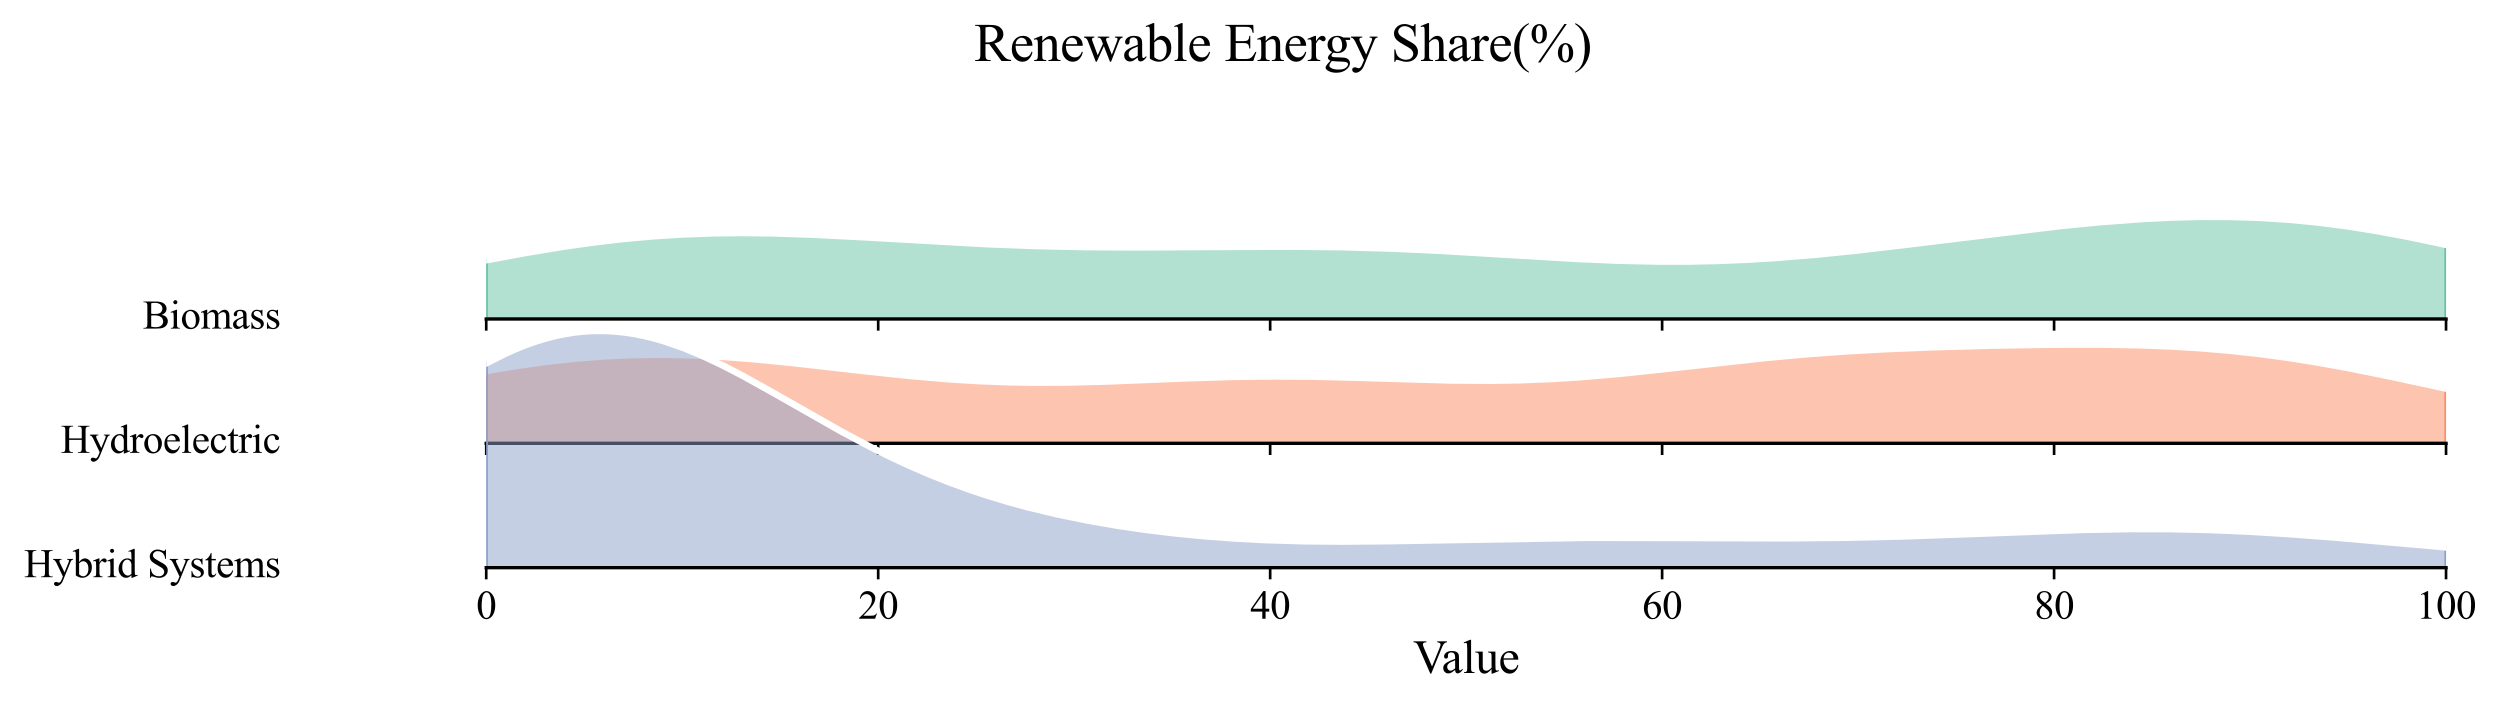 <?xml version="1.0" encoding="utf-8" standalone="no"?>
<!DOCTYPE svg PUBLIC "-//W3C//DTD SVG 1.1//EN"
  "http://www.w3.org/Graphics/SVG/1.1/DTD/svg11.dtd">
<svg xmlns:xlink="http://www.w3.org/1999/xlink" width="750.624pt" height="212.255pt" viewBox="0 0 750.624 212.255" xmlns="http://www.w3.org/2000/svg" version="1.1">
 <defs>
  <style type="text/css">*{stroke-linejoin: round; stroke-linecap: butt}</style>
 </defs>
 <g id="figure_1">
  <g id="patch_1">
   <path d="M 0 212.255 
L 750.624 212.255 
L 750.624 0 
L 0 0 
z
" style="fill: #ffffff"/>
  </g>
  <g id="axes_1">
   <g id="patch_2">
    <path d="M 145.99 95.78 
L 734.424 95.78 
L 734.424 21.12 
L 145.99 21.12 
L 145.99 95.78 
z
" style="fill: none; opacity: 0"/>
   </g>
   <g id="FillBetweenPolyCollection_1">
    <defs>
     <path id="m4447d633af" d="M 145.99 -134.135 
L 145.99 -116.475 
L 148.947 -116.475 
L 151.904 -116.475 
L 154.861 -116.475 
L 157.818 -116.475 
L 160.775 -116.475 
L 163.732 -116.475 
L 166.689 -116.475 
L 169.646 -116.475 
L 172.603 -116.475 
L 175.56 -116.475 
L 178.517 -116.475 
L 181.473 -116.475 
L 184.43 -116.475 
L 187.387 -116.475 
L 190.344 -116.475 
L 193.301 -116.475 
L 196.258 -116.475 
L 199.215 -116.475 
L 202.172 -116.475 
L 205.129 -116.475 
L 208.086 -116.475 
L 211.043 -116.475 
L 214 -116.475 
L 216.957 -116.475 
L 219.914 -116.475 
L 222.871 -116.475 
L 225.828 -116.475 
L 228.785 -116.475 
L 231.742 -116.475 
L 234.699 -116.475 
L 237.656 -116.475 
L 240.613 -116.475 
L 243.57 -116.475 
L 246.527 -116.475 
L 249.484 -116.475 
L 252.44 -116.475 
L 255.397 -116.475 
L 258.354 -116.475 
L 261.311 -116.475 
L 264.268 -116.475 
L 267.225 -116.475 
L 270.182 -116.475 
L 273.139 -116.475 
L 276.096 -116.475 
L 279.053 -116.475 
L 282.01 -116.475 
L 284.967 -116.475 
L 287.924 -116.475 
L 290.881 -116.475 
L 293.838 -116.475 
L 296.795 -116.475 
L 299.752 -116.475 
L 302.709 -116.475 
L 305.666 -116.475 
L 308.623 -116.475 
L 311.58 -116.475 
L 314.537 -116.475 
L 317.494 -116.475 
L 320.45 -116.475 
L 323.407 -116.475 
L 326.364 -116.475 
L 329.321 -116.475 
L 332.278 -116.475 
L 335.235 -116.475 
L 338.192 -116.475 
L 341.149 -116.475 
L 344.106 -116.475 
L 347.063 -116.475 
L 350.02 -116.475 
L 352.977 -116.475 
L 355.934 -116.475 
L 358.891 -116.475 
L 361.848 -116.475 
L 364.805 -116.475 
L 367.762 -116.475 
L 370.719 -116.475 
L 373.676 -116.475 
L 376.633 -116.475 
L 379.59 -116.475 
L 382.547 -116.475 
L 385.504 -116.475 
L 388.46 -116.475 
L 391.417 -116.475 
L 394.374 -116.475 
L 397.331 -116.475 
L 400.288 -116.475 
L 403.245 -116.475 
L 406.202 -116.475 
L 409.159 -116.475 
L 412.116 -116.475 
L 415.073 -116.475 
L 418.03 -116.475 
L 420.987 -116.475 
L 423.944 -116.475 
L 426.901 -116.475 
L 429.858 -116.475 
L 432.815 -116.475 
L 435.772 -116.475 
L 438.729 -116.475 
L 441.686 -116.475 
L 444.643 -116.475 
L 447.6 -116.475 
L 450.557 -116.475 
L 453.514 -116.475 
L 456.471 -116.475 
L 459.427 -116.475 
L 462.384 -116.475 
L 465.341 -116.475 
L 468.298 -116.475 
L 471.255 -116.475 
L 474.212 -116.475 
L 477.169 -116.475 
L 480.126 -116.475 
L 483.083 -116.475 
L 486.04 -116.475 
L 488.997 -116.475 
L 491.954 -116.475 
L 494.911 -116.475 
L 497.868 -116.475 
L 500.825 -116.475 
L 503.782 -116.475 
L 506.739 -116.475 
L 509.696 -116.475 
L 512.653 -116.475 
L 515.61 -116.475 
L 518.567 -116.475 
L 521.524 -116.475 
L 524.481 -116.475 
L 527.437 -116.475 
L 530.394 -116.475 
L 533.351 -116.475 
L 536.308 -116.475 
L 539.265 -116.475 
L 542.222 -116.475 
L 545.179 -116.475 
L 548.136 -116.475 
L 551.093 -116.475 
L 554.05 -116.475 
L 557.007 -116.475 
L 559.964 -116.475 
L 562.921 -116.475 
L 565.878 -116.475 
L 568.835 -116.475 
L 571.792 -116.475 
L 574.749 -116.475 
L 577.706 -116.475 
L 580.663 -116.475 
L 583.62 -116.475 
L 586.577 -116.475 
L 589.534 -116.475 
L 592.491 -116.475 
L 595.448 -116.475 
L 598.404 -116.475 
L 601.361 -116.475 
L 604.318 -116.475 
L 607.275 -116.475 
L 610.232 -116.475 
L 613.189 -116.475 
L 616.146 -116.475 
L 619.103 -116.475 
L 622.06 -116.475 
L 625.017 -116.475 
L 627.974 -116.475 
L 630.931 -116.475 
L 633.888 -116.475 
L 636.845 -116.475 
L 639.802 -116.475 
L 642.759 -116.475 
L 645.716 -116.475 
L 648.673 -116.475 
L 651.63 -116.475 
L 654.587 -116.475 
L 657.544 -116.475 
L 660.501 -116.475 
L 663.458 -116.475 
L 666.414 -116.475 
L 669.371 -116.475 
L 672.328 -116.475 
L 675.285 -116.475 
L 678.242 -116.475 
L 681.199 -116.475 
L 684.156 -116.475 
L 687.113 -116.475 
L 690.07 -116.475 
L 693.027 -116.475 
L 695.984 -116.475 
L 698.941 -116.475 
L 701.898 -116.475 
L 704.855 -116.475 
L 707.812 -116.475 
L 710.769 -116.475 
L 713.726 -116.475 
L 716.683 -116.475 
L 719.64 -116.475 
L 722.597 -116.475 
L 725.554 -116.475 
L 728.511 -116.475 
L 731.468 -116.475 
L 734.424 -116.475 
L 734.424 -138.742 
L 734.424 -138.742 
L 731.468 -139.395 
L 728.511 -140.032 
L 725.554 -140.65 
L 722.597 -141.247 
L 719.64 -141.822 
L 716.683 -142.374 
L 713.726 -142.9 
L 710.769 -143.399 
L 707.812 -143.871 
L 704.855 -144.313 
L 701.898 -144.725 
L 698.941 -145.107 
L 695.984 -145.457 
L 693.027 -145.775 
L 690.07 -146.061 
L 687.113 -146.314 
L 684.156 -146.535 
L 681.199 -146.724 
L 678.242 -146.88 
L 675.285 -147.005 
L 672.328 -147.098 
L 669.371 -147.161 
L 666.414 -147.193 
L 663.458 -147.197 
L 660.501 -147.172 
L 657.544 -147.12 
L 654.587 -147.041 
L 651.63 -146.938 
L 648.673 -146.81 
L 645.716 -146.659 
L 642.759 -146.486 
L 639.802 -146.292 
L 636.845 -146.079 
L 633.888 -145.848 
L 630.931 -145.599 
L 627.974 -145.335 
L 625.017 -145.055 
L 622.06 -144.762 
L 619.103 -144.456 
L 616.146 -144.139 
L 613.189 -143.812 
L 610.232 -143.475 
L 607.275 -143.129 
L 604.318 -142.777 
L 601.361 -142.418 
L 598.404 -142.054 
L 595.448 -141.687 
L 592.491 -141.315 
L 589.534 -140.942 
L 586.577 -140.568 
L 583.62 -140.193 
L 580.663 -139.82 
L 577.706 -139.448 
L 574.749 -139.079 
L 571.792 -138.715 
L 568.835 -138.356 
L 565.878 -138.002 
L 562.921 -137.656 
L 559.964 -137.319 
L 557.007 -136.991 
L 554.05 -136.673 
L 551.093 -136.367 
L 548.136 -136.074 
L 545.179 -135.794 
L 542.222 -135.528 
L 539.265 -135.278 
L 536.308 -135.045 
L 533.351 -134.828 
L 530.394 -134.63 
L 527.437 -134.45 
L 524.481 -134.289 
L 521.524 -134.148 
L 518.567 -134.026 
L 515.61 -133.925 
L 512.653 -133.844 
L 509.696 -133.784 
L 506.739 -133.744 
L 503.782 -133.724 
L 500.825 -133.724 
L 497.868 -133.743 
L 494.911 -133.78 
L 491.954 -133.836 
L 488.997 -133.909 
L 486.04 -133.999 
L 483.083 -134.103 
L 480.126 -134.222 
L 477.169 -134.354 
L 474.212 -134.497 
L 471.255 -134.651 
L 468.298 -134.813 
L 465.341 -134.983 
L 462.384 -135.159 
L 459.427 -135.34 
L 456.471 -135.524 
L 453.514 -135.71 
L 450.557 -135.896 
L 447.6 -136.081 
L 444.643 -136.264 
L 441.686 -136.443 
L 438.729 -136.618 
L 435.772 -136.786 
L 432.815 -136.948 
L 429.858 -137.102 
L 426.901 -137.248 
L 423.944 -137.384 
L 420.987 -137.511 
L 418.03 -137.627 
L 415.073 -137.733 
L 412.116 -137.828 
L 409.159 -137.913 
L 406.202 -137.987 
L 403.245 -138.05 
L 400.288 -138.103 
L 397.331 -138.145 
L 394.374 -138.179 
L 391.417 -138.203 
L 388.46 -138.218 
L 385.504 -138.226 
L 382.547 -138.227 
L 379.59 -138.221 
L 376.633 -138.211 
L 373.676 -138.195 
L 370.719 -138.176 
L 367.762 -138.155 
L 364.805 -138.131 
L 361.848 -138.107 
L 358.891 -138.083 
L 355.934 -138.06 
L 352.977 -138.04 
L 350.02 -138.022 
L 347.063 -138.008 
L 344.106 -137.999 
L 341.149 -137.995 
L 338.192 -137.997 
L 335.235 -138.006 
L 332.278 -138.023 
L 329.321 -138.048 
L 326.364 -138.081 
L 323.407 -138.123 
L 320.45 -138.175 
L 317.494 -138.236 
L 314.537 -138.306 
L 311.58 -138.387 
L 308.623 -138.478 
L 305.666 -138.578 
L 302.709 -138.688 
L 299.752 -138.807 
L 296.795 -138.935 
L 293.838 -139.072 
L 290.881 -139.217 
L 287.924 -139.369 
L 284.967 -139.528 
L 282.01 -139.692 
L 279.053 -139.862 
L 276.096 -140.035 
L 273.139 -140.211 
L 270.182 -140.388 
L 267.225 -140.566 
L 264.268 -140.743 
L 261.311 -140.918 
L 258.354 -141.089 
L 255.397 -141.255 
L 252.44 -141.415 
L 249.484 -141.566 
L 246.527 -141.708 
L 243.57 -141.838 
L 240.613 -141.956 
L 237.656 -142.06 
L 234.699 -142.149 
L 231.742 -142.22 
L 228.785 -142.273 
L 225.828 -142.307 
L 222.871 -142.319 
L 219.914 -142.31 
L 216.957 -142.277 
L 214 -142.221 
L 211.043 -142.14 
L 208.086 -142.034 
L 205.129 -141.901 
L 202.172 -141.742 
L 199.215 -141.557 
L 196.258 -141.344 
L 193.301 -141.105 
L 190.344 -140.839 
L 187.387 -140.546 
L 184.43 -140.227 
L 181.473 -139.883 
L 178.517 -139.514 
L 175.56 -139.121 
L 172.603 -138.705 
L 169.646 -138.267 
L 166.689 -137.808 
L 163.732 -137.33 
L 160.775 -136.834 
L 157.818 -136.321 
L 154.861 -135.793 
L 151.904 -135.251 
L 148.947 -134.698 
L 145.99 -134.135 
z
" style="stroke: #66c2a5"/>
    </defs>
    <g clip-path="url(#pec13c6b2f1)">
     <use xlink:href="#m4447d633af" x="0" y="212.255" style="fill: #66c2a5; fill-opacity: 0.5; stroke: #66c2a5"/>
    </g>
   </g>
   <g id="matplotlib.axis_1">
    <g id="xtick_1">
     <g id="line2d_1">
      <defs>
       <path id="m0ec909f402" d="M 0 0 
L 0 3.5 
" style="stroke: #000000; stroke-width: 0.8"/>
      </defs>
      <g>
       <use xlink:href="#m0ec909f402" x="145.99" y="95.78" style="stroke: #000000; stroke-width: 0.8"/>
      </g>
     </g>
    </g>
    <g id="xtick_2">
     <g id="line2d_2">
      <g>
       <use xlink:href="#m0ec909f402" x="263.677" y="95.78" style="stroke: #000000; stroke-width: 0.8"/>
      </g>
     </g>
    </g>
    <g id="xtick_3">
     <g id="line2d_3">
      <g>
       <use xlink:href="#m0ec909f402" x="381.364" y="95.78" style="stroke: #000000; stroke-width: 0.8"/>
      </g>
     </g>
    </g>
    <g id="xtick_4">
     <g id="line2d_4">
      <g>
       <use xlink:href="#m0ec909f402" x="499.051" y="95.78" style="stroke: #000000; stroke-width: 0.8"/>
      </g>
     </g>
    </g>
    <g id="xtick_5">
     <g id="line2d_5">
      <g>
       <use xlink:href="#m0ec909f402" x="616.738" y="95.78" style="stroke: #000000; stroke-width: 0.8"/>
      </g>
     </g>
    </g>
    <g id="xtick_6">
     <g id="line2d_6">
      <g>
       <use xlink:href="#m0ec909f402" x="734.424" y="95.78" style="stroke: #000000; stroke-width: 0.8"/>
      </g>
     </g>
    </g>
   </g>
   <g id="matplotlib.axis_2"/>
   <g id="line2d_7">
    <path d="M 145.99 78.12 
L 157.818 75.935 
L 169.646 73.989 
L 178.517 72.742 
L 187.387 71.709 
L 196.258 70.911 
L 205.129 70.354 
L 214 70.034 
L 222.871 69.936 
L 231.742 70.035 
L 243.57 70.417 
L 258.354 71.166 
L 296.795 73.32 
L 311.58 73.868 
L 326.364 74.174 
L 341.149 74.261 
L 364.805 74.124 
L 388.46 74.037 
L 403.245 74.205 
L 418.03 74.628 
L 432.815 75.307 
L 453.514 76.545 
L 474.212 77.758 
L 486.04 78.257 
L 497.868 78.513 
L 506.739 78.512 
L 515.61 78.33 
L 524.481 77.966 
L 533.351 77.427 
L 545.179 76.462 
L 557.007 75.265 
L 571.792 73.54 
L 619.103 67.799 
L 630.931 66.656 
L 642.759 65.769 
L 651.63 65.318 
L 660.501 65.083 
L 669.371 65.095 
L 678.242 65.375 
L 687.113 65.941 
L 695.984 66.798 
L 704.855 67.942 
L 713.726 69.356 
L 722.597 71.008 
L 731.468 72.86 
L 734.424 73.513 
L 734.424 73.513 
" clip-path="url(#pec13c6b2f1)" style="fill: none; stroke: #ffffff; stroke-width: 2; stroke-linecap: square"/>
   </g>
   <g id="line2d_8">
    <path d="M 145.99 95.78 
L 734.424 95.78 
" style="fill: none; stroke: #000000; stroke-linecap: square"/>
   </g>
   <g id="text_1">
    <g id="patch_3">
     <path d="M 38.904 105.19 
L 88.164 105.19 
L 88.164 86.37 
L 38.904 86.37 
z
" style="fill: #ffffff; opacity: 0.5"/>
    </g>
    <!-- Biomass -->
    <g transform="translate(42.864 98.663) scale(0.12 -0.12)">
     <defs>
      <path id="TimesNewRomanPSMT-42" d="M 2956 2163 
Q 3397 2069 3616 1863 
Q 3919 1575 3919 1159 
Q 3919 844 3719 555 
Q 3519 266 3170 133 
Q 2822 0 2106 0 
L 106 0 
L 106 116 
L 266 116 
Q 531 116 647 284 
Q 719 394 719 750 
L 719 3488 
Q 719 3881 628 3984 
Q 506 4122 266 4122 
L 106 4122 
L 106 4238 
L 1938 4238 
Q 2450 4238 2759 4163 
Q 3228 4050 3475 3764 
Q 3722 3478 3722 3106 
Q 3722 2788 3528 2536 
Q 3334 2284 2956 2163 
z
M 1319 2331 
Q 1434 2309 1582 2298 
Q 1731 2288 1909 2288 
Q 2366 2288 2595 2386 
Q 2825 2484 2947 2687 
Q 3069 2891 3069 3131 
Q 3069 3503 2766 3765 
Q 2463 4028 1881 4028 
Q 1569 4028 1319 3959 
L 1319 2331 
z
M 1319 306 
Q 1681 222 2034 222 
Q 2600 222 2897 476 
Q 3194 731 3194 1106 
Q 3194 1353 3059 1581 
Q 2925 1809 2622 1940 
Q 2319 2072 1872 2072 
Q 1678 2072 1540 2065 
Q 1403 2059 1319 2044 
L 1319 306 
z
" transform="scale(0.016)"/>
      <path id="TimesNewRomanPSMT-69" d="M 928 4444 
Q 1059 4444 1151 4351 
Q 1244 4259 1244 4128 
Q 1244 3997 1151 3903 
Q 1059 3809 928 3809 
Q 797 3809 703 3903 
Q 609 3997 609 4128 
Q 609 4259 701 4351 
Q 794 4444 928 4444 
z
M 1188 2947 
L 1188 647 
Q 1188 378 1227 289 
Q 1266 200 1342 156 
Q 1419 113 1622 113 
L 1622 0 
L 231 0 
L 231 113 
Q 441 113 512 153 
Q 584 194 626 287 
Q 669 381 669 647 
L 669 1750 
Q 669 2216 641 2353 
Q 619 2453 572 2492 
Q 525 2531 444 2531 
Q 356 2531 231 2484 
L 188 2597 
L 1050 2947 
L 1188 2947 
z
" transform="scale(0.016)"/>
      <path id="TimesNewRomanPSMT-6f" d="M 1600 2947 
Q 2250 2947 2644 2453 
Q 2978 2031 2978 1484 
Q 2978 1100 2793 706 
Q 2609 313 2286 112 
Q 1963 -88 1566 -88 
Q 919 -88 538 428 
Q 216 863 216 1403 
Q 216 1797 411 2186 
Q 606 2575 925 2761 
Q 1244 2947 1600 2947 
z
M 1503 2744 
Q 1338 2744 1170 2645 
Q 1003 2547 900 2300 
Q 797 2053 797 1666 
Q 797 1041 1045 587 
Q 1294 134 1700 134 
Q 2003 134 2200 384 
Q 2397 634 2397 1244 
Q 2397 2006 2069 2444 
Q 1847 2744 1503 2744 
z
" transform="scale(0.016)"/>
      <path id="TimesNewRomanPSMT-6d" d="M 1050 2338 
Q 1363 2650 1419 2697 
Q 1559 2816 1721 2881 
Q 1884 2947 2044 2947 
Q 2313 2947 2506 2790 
Q 2700 2634 2766 2338 
Q 3088 2713 3309 2830 
Q 3531 2947 3766 2947 
Q 3994 2947 4170 2830 
Q 4347 2713 4450 2447 
Q 4519 2266 4519 1878 
L 4519 647 
Q 4519 378 4559 278 
Q 4591 209 4675 161 
Q 4759 113 4950 113 
L 4950 0 
L 3538 0 
L 3538 113 
L 3597 113 
Q 3781 113 3884 184 
Q 3956 234 3988 344 
Q 4000 397 4000 647 
L 4000 1878 
Q 4000 2228 3916 2372 
Q 3794 2572 3525 2572 
Q 3359 2572 3192 2489 
Q 3025 2406 2788 2181 
L 2781 2147 
L 2788 2013 
L 2788 647 
Q 2788 353 2820 281 
Q 2853 209 2943 161 
Q 3034 113 3253 113 
L 3253 0 
L 1806 0 
L 1806 113 
Q 2044 113 2133 169 
Q 2222 225 2256 338 
Q 2272 391 2272 647 
L 2272 1878 
Q 2272 2228 2169 2381 
Q 2031 2581 1784 2581 
Q 1616 2581 1450 2491 
Q 1191 2353 1050 2181 
L 1050 647 
Q 1050 366 1089 281 
Q 1128 197 1204 155 
Q 1281 113 1516 113 
L 1516 0 
L 100 0 
L 100 113 
Q 297 113 375 155 
Q 453 197 493 289 
Q 534 381 534 647 
L 534 1741 
Q 534 2213 506 2350 
Q 484 2453 437 2492 
Q 391 2531 309 2531 
Q 222 2531 100 2484 
L 53 2597 
L 916 2947 
L 1050 2947 
L 1050 2338 
z
" transform="scale(0.016)"/>
      <path id="TimesNewRomanPSMT-61" d="M 1822 413 
Q 1381 72 1269 19 
Q 1100 -59 909 -59 
Q 613 -59 420 144 
Q 228 347 228 678 
Q 228 888 322 1041 
Q 450 1253 767 1440 
Q 1084 1628 1822 1897 
L 1822 2009 
Q 1822 2438 1686 2597 
Q 1550 2756 1291 2756 
Q 1094 2756 978 2650 
Q 859 2544 859 2406 
L 866 2225 
Q 866 2081 792 2003 
Q 719 1925 600 1925 
Q 484 1925 411 2006 
Q 338 2088 338 2228 
Q 338 2497 613 2722 
Q 888 2947 1384 2947 
Q 1766 2947 2009 2819 
Q 2194 2722 2281 2516 
Q 2338 2381 2338 1966 
L 2338 994 
Q 2338 584 2353 492 
Q 2369 400 2405 369 
Q 2441 338 2488 338 
Q 2538 338 2575 359 
Q 2641 400 2828 588 
L 2828 413 
Q 2478 -56 2159 -56 
Q 2006 -56 1915 50 
Q 1825 156 1822 413 
z
M 1822 616 
L 1822 1706 
Q 1350 1519 1213 1441 
Q 966 1303 859 1153 
Q 753 1003 753 825 
Q 753 600 887 451 
Q 1022 303 1197 303 
Q 1434 303 1822 616 
z
" transform="scale(0.016)"/>
      <path id="TimesNewRomanPSMT-73" d="M 2050 2947 
L 2050 1972 
L 1947 1972 
Q 1828 2431 1642 2597 
Q 1456 2763 1169 2763 
Q 950 2763 815 2647 
Q 681 2531 681 2391 
Q 681 2216 781 2091 
Q 878 1963 1175 1819 
L 1631 1597 
Q 2266 1288 2266 781 
Q 2266 391 1970 151 
Q 1675 -88 1309 -88 
Q 1047 -88 709 6 
Q 606 38 541 38 
Q 469 38 428 -44 
L 325 -44 
L 325 978 
L 428 978 
Q 516 541 762 319 
Q 1009 97 1316 97 
Q 1531 97 1667 223 
Q 1803 350 1803 528 
Q 1803 744 1651 891 
Q 1500 1038 1047 1263 
Q 594 1488 453 1669 
Q 313 1847 313 2119 
Q 313 2472 555 2709 
Q 797 2947 1181 2947 
Q 1350 2947 1591 2875 
Q 1750 2828 1803 2828 
Q 1853 2828 1881 2850 
Q 1909 2872 1947 2947 
L 2050 2947 
z
" transform="scale(0.016)"/>
     </defs>
     <use xlink:href="#TimesNewRomanPSMT-42"/>
     <use xlink:href="#TimesNewRomanPSMT-69" transform="translate(66.699 0)"/>
     <use xlink:href="#TimesNewRomanPSMT-6f" transform="translate(94.482 0)"/>
     <use xlink:href="#TimesNewRomanPSMT-6d" transform="translate(144.482 0)"/>
     <use xlink:href="#TimesNewRomanPSMT-61" transform="translate(222.266 0)"/>
     <use xlink:href="#TimesNewRomanPSMT-73" transform="translate(266.65 0)"/>
     <use xlink:href="#TimesNewRomanPSMT-73" transform="translate(305.566 0)"/>
    </g>
   </g>
  </g>
  <g id="axes_2">
   <g id="patch_4">
    <path d="M 145.99 133.11 
L 734.424 133.11 
L 734.424 58.45 
L 145.99 58.45 
L 145.99 133.11 
z
" style="fill: none; opacity: 0"/>
   </g>
   <g id="FillBetweenPolyCollection_2">
    <defs>
     <path id="m0792200e57" d="M 145.99 -100.867 
L 145.99 -79.145 
L 148.947 -79.145 
L 151.904 -79.145 
L 154.861 -79.145 
L 157.818 -79.145 
L 160.775 -79.145 
L 163.732 -79.145 
L 166.689 -79.145 
L 169.646 -79.145 
L 172.603 -79.145 
L 175.56 -79.145 
L 178.517 -79.145 
L 181.473 -79.145 
L 184.43 -79.145 
L 187.387 -79.145 
L 190.344 -79.145 
L 193.301 -79.145 
L 196.258 -79.145 
L 199.215 -79.145 
L 202.172 -79.145 
L 205.129 -79.145 
L 208.086 -79.145 
L 211.043 -79.145 
L 214 -79.145 
L 216.957 -79.145 
L 219.914 -79.145 
L 222.871 -79.145 
L 225.828 -79.145 
L 228.785 -79.145 
L 231.742 -79.145 
L 234.699 -79.145 
L 237.656 -79.145 
L 240.613 -79.145 
L 243.57 -79.145 
L 246.527 -79.145 
L 249.484 -79.145 
L 252.44 -79.145 
L 255.397 -79.145 
L 258.354 -79.145 
L 261.311 -79.145 
L 264.268 -79.145 
L 267.225 -79.145 
L 270.182 -79.145 
L 273.139 -79.145 
L 276.096 -79.145 
L 279.053 -79.145 
L 282.01 -79.145 
L 284.967 -79.145 
L 287.924 -79.145 
L 290.881 -79.145 
L 293.838 -79.145 
L 296.795 -79.145 
L 299.752 -79.145 
L 302.709 -79.145 
L 305.666 -79.145 
L 308.623 -79.145 
L 311.58 -79.145 
L 314.537 -79.145 
L 317.494 -79.145 
L 320.45 -79.145 
L 323.407 -79.145 
L 326.364 -79.145 
L 329.321 -79.145 
L 332.278 -79.145 
L 335.235 -79.145 
L 338.192 -79.145 
L 341.149 -79.145 
L 344.106 -79.145 
L 347.063 -79.145 
L 350.02 -79.145 
L 352.977 -79.145 
L 355.934 -79.145 
L 358.891 -79.145 
L 361.848 -79.145 
L 364.805 -79.145 
L 367.762 -79.145 
L 370.719 -79.145 
L 373.676 -79.145 
L 376.633 -79.145 
L 379.59 -79.145 
L 382.547 -79.145 
L 385.504 -79.145 
L 388.46 -79.145 
L 391.417 -79.145 
L 394.374 -79.145 
L 397.331 -79.145 
L 400.288 -79.145 
L 403.245 -79.145 
L 406.202 -79.145 
L 409.159 -79.145 
L 412.116 -79.145 
L 415.073 -79.145 
L 418.03 -79.145 
L 420.987 -79.145 
L 423.944 -79.145 
L 426.901 -79.145 
L 429.858 -79.145 
L 432.815 -79.145 
L 435.772 -79.145 
L 438.729 -79.145 
L 441.686 -79.145 
L 444.643 -79.145 
L 447.6 -79.145 
L 450.557 -79.145 
L 453.514 -79.145 
L 456.471 -79.145 
L 459.427 -79.145 
L 462.384 -79.145 
L 465.341 -79.145 
L 468.298 -79.145 
L 471.255 -79.145 
L 474.212 -79.145 
L 477.169 -79.145 
L 480.126 -79.145 
L 483.083 -79.145 
L 486.04 -79.145 
L 488.997 -79.145 
L 491.954 -79.145 
L 494.911 -79.145 
L 497.868 -79.145 
L 500.825 -79.145 
L 503.782 -79.145 
L 506.739 -79.145 
L 509.696 -79.145 
L 512.653 -79.145 
L 515.61 -79.145 
L 518.567 -79.145 
L 521.524 -79.145 
L 524.481 -79.145 
L 527.437 -79.145 
L 530.394 -79.145 
L 533.351 -79.145 
L 536.308 -79.145 
L 539.265 -79.145 
L 542.222 -79.145 
L 545.179 -79.145 
L 548.136 -79.145 
L 551.093 -79.145 
L 554.05 -79.145 
L 557.007 -79.145 
L 559.964 -79.145 
L 562.921 -79.145 
L 565.878 -79.145 
L 568.835 -79.145 
L 571.792 -79.145 
L 574.749 -79.145 
L 577.706 -79.145 
L 580.663 -79.145 
L 583.62 -79.145 
L 586.577 -79.145 
L 589.534 -79.145 
L 592.491 -79.145 
L 595.448 -79.145 
L 598.404 -79.145 
L 601.361 -79.145 
L 604.318 -79.145 
L 607.275 -79.145 
L 610.232 -79.145 
L 613.189 -79.145 
L 616.146 -79.145 
L 619.103 -79.145 
L 622.06 -79.145 
L 625.017 -79.145 
L 627.974 -79.145 
L 630.931 -79.145 
L 633.888 -79.145 
L 636.845 -79.145 
L 639.802 -79.145 
L 642.759 -79.145 
L 645.716 -79.145 
L 648.673 -79.145 
L 651.63 -79.145 
L 654.587 -79.145 
L 657.544 -79.145 
L 660.501 -79.145 
L 663.458 -79.145 
L 666.414 -79.145 
L 669.371 -79.145 
L 672.328 -79.145 
L 675.285 -79.145 
L 678.242 -79.145 
L 681.199 -79.145 
L 684.156 -79.145 
L 687.113 -79.145 
L 690.07 -79.145 
L 693.027 -79.145 
L 695.984 -79.145 
L 698.941 -79.145 
L 701.898 -79.145 
L 704.855 -79.145 
L 707.812 -79.145 
L 710.769 -79.145 
L 713.726 -79.145 
L 716.683 -79.145 
L 719.64 -79.145 
L 722.597 -79.145 
L 725.554 -79.145 
L 728.511 -79.145 
L 731.468 -79.145 
L 734.424 -79.145 
L 734.424 -95.591 
L 734.424 -95.591 
L 731.468 -96.242 
L 728.511 -96.89 
L 725.554 -97.535 
L 722.597 -98.175 
L 719.64 -98.808 
L 716.683 -99.432 
L 713.726 -100.045 
L 710.769 -100.646 
L 707.812 -101.233 
L 704.855 -101.804 
L 701.898 -102.357 
L 698.941 -102.892 
L 695.984 -103.407 
L 693.027 -103.9 
L 690.07 -104.372 
L 687.113 -104.82 
L 684.156 -105.244 
L 681.199 -105.644 
L 678.242 -106.018 
L 675.285 -106.367 
L 672.328 -106.691 
L 669.371 -106.989 
L 666.414 -107.262 
L 663.458 -107.51 
L 660.501 -107.733 
L 657.544 -107.933 
L 654.587 -108.11 
L 651.63 -108.264 
L 648.673 -108.398 
L 645.716 -108.511 
L 642.759 -108.605 
L 639.802 -108.681 
L 636.845 -108.741 
L 633.888 -108.785 
L 630.931 -108.815 
L 627.974 -108.833 
L 625.017 -108.838 
L 622.06 -108.832 
L 619.103 -108.817 
L 616.146 -108.794 
L 613.189 -108.762 
L 610.232 -108.724 
L 607.275 -108.678 
L 604.318 -108.627 
L 601.361 -108.571 
L 598.404 -108.509 
L 595.448 -108.442 
L 592.491 -108.37 
L 589.534 -108.292 
L 586.577 -108.208 
L 583.62 -108.119 
L 580.663 -108.023 
L 577.706 -107.92 
L 574.749 -107.809 
L 571.792 -107.69 
L 568.835 -107.561 
L 565.878 -107.423 
L 562.921 -107.275 
L 559.964 -107.115 
L 557.007 -106.944 
L 554.05 -106.76 
L 551.093 -106.563 
L 548.136 -106.354 
L 545.179 -106.131 
L 542.222 -105.895 
L 539.265 -105.646 
L 536.308 -105.384 
L 533.351 -105.11 
L 530.394 -104.823 
L 527.437 -104.526 
L 524.481 -104.219 
L 521.524 -103.902 
L 518.567 -103.578 
L 515.61 -103.248 
L 512.653 -102.914 
L 509.696 -102.576 
L 506.739 -102.238 
L 503.782 -101.9 
L 500.825 -101.566 
L 497.868 -101.236 
L 494.911 -100.913 
L 491.954 -100.6 
L 488.997 -100.296 
L 486.04 -100.006 
L 483.083 -99.73 
L 480.126 -99.47 
L 477.169 -99.228 
L 474.212 -99.005 
L 471.255 -98.801 
L 468.298 -98.619 
L 465.341 -98.458 
L 462.384 -98.32 
L 459.427 -98.204 
L 456.471 -98.111 
L 453.514 -98.039 
L 450.557 -97.99 
L 447.6 -97.961 
L 444.643 -97.952 
L 441.686 -97.962 
L 438.729 -97.99 
L 435.772 -98.033 
L 432.815 -98.09 
L 429.858 -98.16 
L 426.901 -98.239 
L 423.944 -98.327 
L 420.987 -98.421 
L 418.03 -98.519 
L 415.073 -98.618 
L 412.116 -98.716 
L 409.159 -98.812 
L 406.202 -98.904 
L 403.245 -98.989 
L 400.288 -99.065 
L 397.331 -99.132 
L 394.374 -99.188 
L 391.417 -99.231 
L 388.46 -99.261 
L 385.504 -99.277 
L 382.547 -99.278 
L 379.59 -99.265 
L 376.633 -99.236 
L 373.676 -99.193 
L 370.719 -99.136 
L 367.762 -99.066 
L 364.805 -98.984 
L 361.848 -98.89 
L 358.891 -98.787 
L 355.934 -98.676 
L 352.977 -98.558 
L 350.02 -98.436 
L 347.063 -98.312 
L 344.106 -98.187 
L 341.149 -98.063 
L 338.192 -97.944 
L 335.235 -97.83 
L 332.278 -97.725 
L 329.321 -97.63 
L 326.364 -97.546 
L 323.407 -97.477 
L 320.45 -97.423 
L 317.494 -97.387 
L 314.537 -97.37 
L 311.58 -97.372 
L 308.623 -97.396 
L 305.666 -97.441 
L 302.709 -97.509 
L 299.752 -97.6 
L 296.795 -97.713 
L 293.838 -97.85 
L 290.881 -98.01 
L 287.924 -98.191 
L 284.967 -98.394 
L 282.01 -98.618 
L 279.053 -98.861 
L 276.096 -99.122 
L 273.139 -99.399 
L 270.182 -99.692 
L 267.225 -99.997 
L 264.268 -100.314 
L 261.311 -100.64 
L 258.354 -100.973 
L 255.397 -101.311 
L 252.44 -101.652 
L 249.484 -101.993 
L 246.527 -102.332 
L 243.57 -102.668 
L 240.613 -102.996 
L 237.656 -103.316 
L 234.699 -103.625 
L 231.742 -103.921 
L 228.785 -104.202 
L 225.828 -104.465 
L 222.871 -104.709 
L 219.914 -104.932 
L 216.957 -105.132 
L 214 -105.308 
L 211.043 -105.458 
L 208.086 -105.58 
L 205.129 -105.674 
L 202.172 -105.738 
L 199.215 -105.771 
L 196.258 -105.772 
L 193.301 -105.741 
L 190.344 -105.677 
L 187.387 -105.58 
L 184.43 -105.449 
L 181.473 -105.285 
L 178.517 -105.087 
L 175.56 -104.856 
L 172.603 -104.592 
L 169.646 -104.295 
L 166.689 -103.967 
L 163.732 -103.607 
L 160.775 -103.218 
L 157.818 -102.8 
L 154.861 -102.355 
L 151.904 -101.883 
L 148.947 -101.387 
L 145.99 -100.867 
z
" style="stroke: #fc8d62"/>
    </defs>
    <g clip-path="url(#p891f8ed589)">
     <use xlink:href="#m0792200e57" x="0" y="212.255" style="fill: #fc8d62; fill-opacity: 0.5; stroke: #fc8d62"/>
    </g>
   </g>
   <g id="matplotlib.axis_3">
    <g id="xtick_7">
     <g id="line2d_9">
      <g>
       <use xlink:href="#m0ec909f402" x="145.99" y="133.11" style="stroke: #000000; stroke-width: 0.8"/>
      </g>
     </g>
    </g>
    <g id="xtick_8">
     <g id="line2d_10">
      <g>
       <use xlink:href="#m0ec909f402" x="263.677" y="133.11" style="stroke: #000000; stroke-width: 0.8"/>
      </g>
     </g>
    </g>
    <g id="xtick_9">
     <g id="line2d_11">
      <g>
       <use xlink:href="#m0ec909f402" x="381.364" y="133.11" style="stroke: #000000; stroke-width: 0.8"/>
      </g>
     </g>
    </g>
    <g id="xtick_10">
     <g id="line2d_12">
      <g>
       <use xlink:href="#m0ec909f402" x="499.051" y="133.11" style="stroke: #000000; stroke-width: 0.8"/>
      </g>
     </g>
    </g>
    <g id="xtick_11">
     <g id="line2d_13">
      <g>
       <use xlink:href="#m0ec909f402" x="616.738" y="133.11" style="stroke: #000000; stroke-width: 0.8"/>
      </g>
     </g>
    </g>
    <g id="xtick_12">
     <g id="line2d_14">
      <g>
       <use xlink:href="#m0ec909f402" x="734.424" y="133.11" style="stroke: #000000; stroke-width: 0.8"/>
      </g>
     </g>
    </g>
   </g>
   <g id="matplotlib.axis_4"/>
   <g id="line2d_15">
    <path d="M 145.99 111.388 
L 154.861 109.901 
L 163.732 108.648 
L 172.603 107.664 
L 181.473 106.97 
L 190.344 106.578 
L 199.215 106.485 
L 208.086 106.675 
L 216.957 107.123 
L 225.828 107.79 
L 237.656 108.939 
L 258.354 111.282 
L 273.139 112.856 
L 284.967 113.861 
L 293.838 114.405 
L 302.709 114.746 
L 311.58 114.883 
L 320.45 114.832 
L 332.278 114.53 
L 355.934 113.579 
L 370.719 113.119 
L 382.547 112.977 
L 394.374 113.067 
L 409.159 113.443 
L 435.772 114.222 
L 447.6 114.294 
L 456.471 114.145 
L 465.341 113.797 
L 474.212 113.251 
L 486.04 112.249 
L 500.825 110.689 
L 530.394 107.432 
L 542.222 106.36 
L 554.05 105.495 
L 565.878 104.832 
L 580.663 104.232 
L 598.404 103.746 
L 616.146 103.462 
L 630.931 103.44 
L 642.759 103.65 
L 651.63 103.991 
L 660.501 104.522 
L 669.371 105.266 
L 678.242 106.237 
L 687.113 107.435 
L 695.984 108.848 
L 704.855 110.452 
L 716.683 112.823 
L 734.424 116.664 
L 734.424 116.664 
" clip-path="url(#p891f8ed589)" style="fill: none; stroke: #ffffff; stroke-width: 2; stroke-linecap: square"/>
   </g>
   <g id="line2d_16">
    <path d="M 145.99 133.11 
L 734.424 133.11 
" style="fill: none; stroke: #000000; stroke-linecap: square"/>
   </g>
   <g id="text_2">
    <g id="patch_5">
     <path d="M 14.278 142.531 
L 88.164 142.531 
L 88.164 123.689 
L 14.278 123.689 
z
" style="fill: #ffffff; opacity: 0.5"/>
    </g>
    <!-- Hydroelectric -->
    <g transform="translate(18.238 135.982) scale(0.12 -0.12)">
     <defs>
      <path id="TimesNewRomanPSMT-48" d="M 1316 2272 
L 3284 2272 
L 3284 3484 
Q 3284 3809 3244 3913 
Q 3213 3991 3113 4047 
Q 2978 4122 2828 4122 
L 2678 4122 
L 2678 4238 
L 4491 4238 
L 4491 4122 
L 4341 4122 
Q 4191 4122 4056 4050 
Q 3956 4000 3920 3898 
Q 3884 3797 3884 3484 
L 3884 750 
Q 3884 428 3925 325 
Q 3956 247 4053 191 
Q 4191 116 4341 116 
L 4491 116 
L 4491 0 
L 2678 0 
L 2678 116 
L 2828 116 
Q 3088 116 3206 269 
Q 3284 369 3284 750 
L 3284 2041 
L 1316 2041 
L 1316 750 
Q 1316 428 1356 325 
Q 1388 247 1488 191 
Q 1622 116 1772 116 
L 1925 116 
L 1925 0 
L 109 0 
L 109 116 
L 259 116 
Q 522 116 641 269 
Q 716 369 716 750 
L 716 3484 
Q 716 3809 675 3913 
Q 644 3991 547 4047 
Q 409 4122 259 4122 
L 109 4122 
L 109 4238 
L 1925 4238 
L 1925 4122 
L 1772 4122 
Q 1622 4122 1488 4050 
Q 1391 4000 1353 3898 
Q 1316 3797 1316 3484 
L 1316 2272 
z
" transform="scale(0.016)"/>
      <path id="TimesNewRomanPSMT-79" d="M 38 2863 
L 1372 2863 
L 1372 2747 
L 1306 2747 
Q 1166 2747 1095 2686 
Q 1025 2625 1025 2534 
Q 1025 2413 1128 2197 
L 1825 753 
L 2466 2334 
Q 2519 2463 2519 2588 
Q 2519 2644 2497 2672 
Q 2472 2706 2419 2726 
Q 2366 2747 2231 2747 
L 2231 2863 
L 3163 2863 
L 3163 2747 
Q 3047 2734 2984 2696 
Q 2922 2659 2847 2556 
Q 2819 2513 2741 2316 
L 1575 -541 
Q 1406 -956 1132 -1168 
Q 859 -1381 606 -1381 
Q 422 -1381 303 -1275 
Q 184 -1169 184 -1031 
Q 184 -900 270 -820 
Q 356 -741 506 -741 
Q 609 -741 788 -809 
Q 913 -856 944 -856 
Q 1038 -856 1148 -759 
Q 1259 -663 1372 -384 
L 1575 113 
L 547 2272 
Q 500 2369 397 2513 
Q 319 2622 269 2659 
Q 197 2709 38 2747 
L 38 2863 
z
" transform="scale(0.016)"/>
      <path id="TimesNewRomanPSMT-64" d="M 2222 322 
Q 2013 103 1813 7 
Q 1613 -88 1381 -88 
Q 913 -88 563 304 
Q 213 697 213 1313 
Q 213 1928 600 2439 
Q 988 2950 1597 2950 
Q 1975 2950 2222 2709 
L 2222 3238 
Q 2222 3728 2198 3840 
Q 2175 3953 2125 3993 
Q 2075 4034 2000 4034 
Q 1919 4034 1784 3984 
L 1744 4094 
L 2597 4444 
L 2738 4444 
L 2738 1134 
Q 2738 631 2761 520 
Q 2784 409 2836 365 
Q 2888 322 2956 322 
Q 3041 322 3181 375 
L 3216 266 
L 2366 -88 
L 2222 -88 
L 2222 322 
z
M 2222 541 
L 2222 2016 
Q 2203 2228 2109 2403 
Q 2016 2578 1861 2667 
Q 1706 2756 1559 2756 
Q 1284 2756 1069 2509 
Q 784 2184 784 1559 
Q 784 928 1059 592 
Q 1334 256 1672 256 
Q 1956 256 2222 541 
z
" transform="scale(0.016)"/>
      <path id="TimesNewRomanPSMT-72" d="M 1038 2947 
L 1038 2303 
Q 1397 2947 1775 2947 
Q 1947 2947 2059 2842 
Q 2172 2738 2172 2600 
Q 2172 2478 2090 2393 
Q 2009 2309 1897 2309 
Q 1788 2309 1652 2417 
Q 1516 2525 1450 2525 
Q 1394 2525 1328 2463 
Q 1188 2334 1038 2041 
L 1038 669 
Q 1038 431 1097 309 
Q 1138 225 1241 169 
Q 1344 113 1538 113 
L 1538 0 
L 72 0 
L 72 113 
Q 291 113 397 181 
Q 475 231 506 341 
Q 522 394 522 644 
L 522 1753 
Q 522 2253 501 2348 
Q 481 2444 426 2487 
Q 372 2531 291 2531 
Q 194 2531 72 2484 
L 41 2597 
L 906 2947 
L 1038 2947 
z
" transform="scale(0.016)"/>
      <path id="TimesNewRomanPSMT-65" d="M 681 1784 
Q 678 1147 991 784 
Q 1303 422 1725 422 
Q 2006 422 2214 576 
Q 2422 731 2563 1106 
L 2659 1044 
Q 2594 616 2278 264 
Q 1963 -88 1488 -88 
Q 972 -88 605 314 
Q 238 716 238 1394 
Q 238 2128 614 2539 
Q 991 2950 1559 2950 
Q 2041 2950 2350 2633 
Q 2659 2316 2659 1784 
L 681 1784 
z
M 681 1966 
L 2006 1966 
Q 1991 2241 1941 2353 
Q 1863 2528 1708 2628 
Q 1553 2728 1384 2728 
Q 1125 2728 920 2526 
Q 716 2325 681 1966 
z
" transform="scale(0.016)"/>
      <path id="TimesNewRomanPSMT-6c" d="M 1184 4444 
L 1184 647 
Q 1184 378 1223 290 
Q 1263 203 1344 158 
Q 1425 113 1647 113 
L 1647 0 
L 244 0 
L 244 113 
Q 441 113 512 153 
Q 584 194 625 287 
Q 666 381 666 647 
L 666 3247 
Q 666 3731 644 3842 
Q 622 3953 573 3993 
Q 525 4034 450 4034 
Q 369 4034 244 3984 
L 191 4094 
L 1044 4444 
L 1184 4444 
z
" transform="scale(0.016)"/>
      <path id="TimesNewRomanPSMT-63" d="M 2631 1088 
Q 2516 522 2178 217 
Q 1841 -88 1431 -88 
Q 944 -88 581 321 
Q 219 731 219 1428 
Q 219 2103 620 2525 
Q 1022 2947 1584 2947 
Q 2006 2947 2278 2723 
Q 2550 2500 2550 2259 
Q 2550 2141 2473 2067 
Q 2397 1994 2259 1994 
Q 2075 1994 1981 2113 
Q 1928 2178 1911 2362 
Q 1894 2547 1784 2644 
Q 1675 2738 1481 2738 
Q 1169 2738 978 2506 
Q 725 2200 725 1697 
Q 725 1184 976 792 
Q 1228 400 1656 400 
Q 1963 400 2206 609 
Q 2378 753 2541 1131 
L 2631 1088 
z
" transform="scale(0.016)"/>
      <path id="TimesNewRomanPSMT-74" d="M 1031 3803 
L 1031 2863 
L 1700 2863 
L 1700 2644 
L 1031 2644 
L 1031 788 
Q 1031 509 1111 412 
Q 1191 316 1316 316 
Q 1419 316 1516 380 
Q 1613 444 1666 569 
L 1788 569 
Q 1678 263 1478 108 
Q 1278 -47 1066 -47 
Q 922 -47 784 33 
Q 647 113 581 261 
Q 516 409 516 719 
L 516 2644 
L 63 2644 
L 63 2747 
Q 234 2816 414 2980 
Q 594 3144 734 3369 
Q 806 3488 934 3803 
L 1031 3803 
z
" transform="scale(0.016)"/>
     </defs>
     <use xlink:href="#TimesNewRomanPSMT-48"/>
     <use xlink:href="#TimesNewRomanPSMT-79" transform="translate(72.217 0)"/>
     <use xlink:href="#TimesNewRomanPSMT-64" transform="translate(122.217 0)"/>
     <use xlink:href="#TimesNewRomanPSMT-72" transform="translate(172.217 0)"/>
     <use xlink:href="#TimesNewRomanPSMT-6f" transform="translate(205.518 0)"/>
     <use xlink:href="#TimesNewRomanPSMT-65" transform="translate(255.518 0)"/>
     <use xlink:href="#TimesNewRomanPSMT-6c" transform="translate(299.902 0)"/>
     <use xlink:href="#TimesNewRomanPSMT-65" transform="translate(327.686 0)"/>
     <use xlink:href="#TimesNewRomanPSMT-63" transform="translate(372.07 0)"/>
     <use xlink:href="#TimesNewRomanPSMT-74" transform="translate(416.455 0)"/>
     <use xlink:href="#TimesNewRomanPSMT-72" transform="translate(444.238 0)"/>
     <use xlink:href="#TimesNewRomanPSMT-69" transform="translate(477.539 0)"/>
     <use xlink:href="#TimesNewRomanPSMT-63" transform="translate(505.322 0)"/>
    </g>
   </g>
  </g>
  <g id="axes_3">
   <g id="patch_6">
    <path d="M 145.99 170.44 
L 734.424 170.44 
L 734.424 95.78 
L 145.99 95.78 
L 145.99 170.44 
z
" style="fill: none; opacity: 0"/>
   </g>
   <g id="FillBetweenPolyCollection_3">
    <defs>
     <path id="m97d158be7d" d="M 145.99 -103.172 
L 145.99 -41.815 
L 148.947 -41.815 
L 151.904 -41.815 
L 154.861 -41.815 
L 157.818 -41.815 
L 160.775 -41.815 
L 163.732 -41.815 
L 166.689 -41.815 
L 169.646 -41.815 
L 172.603 -41.815 
L 175.56 -41.815 
L 178.517 -41.815 
L 181.473 -41.815 
L 184.43 -41.815 
L 187.387 -41.815 
L 190.344 -41.815 
L 193.301 -41.815 
L 196.258 -41.815 
L 199.215 -41.815 
L 202.172 -41.815 
L 205.129 -41.815 
L 208.086 -41.815 
L 211.043 -41.815 
L 214 -41.815 
L 216.957 -41.815 
L 219.914 -41.815 
L 222.871 -41.815 
L 225.828 -41.815 
L 228.785 -41.815 
L 231.742 -41.815 
L 234.699 -41.815 
L 237.656 -41.815 
L 240.613 -41.815 
L 243.57 -41.815 
L 246.527 -41.815 
L 249.484 -41.815 
L 252.44 -41.815 
L 255.397 -41.815 
L 258.354 -41.815 
L 261.311 -41.815 
L 264.268 -41.815 
L 267.225 -41.815 
L 270.182 -41.815 
L 273.139 -41.815 
L 276.096 -41.815 
L 279.053 -41.815 
L 282.01 -41.815 
L 284.967 -41.815 
L 287.924 -41.815 
L 290.881 -41.815 
L 293.838 -41.815 
L 296.795 -41.815 
L 299.752 -41.815 
L 302.709 -41.815 
L 305.666 -41.815 
L 308.623 -41.815 
L 311.58 -41.815 
L 314.537 -41.815 
L 317.494 -41.815 
L 320.45 -41.815 
L 323.407 -41.815 
L 326.364 -41.815 
L 329.321 -41.815 
L 332.278 -41.815 
L 335.235 -41.815 
L 338.192 -41.815 
L 341.149 -41.815 
L 344.106 -41.815 
L 347.063 -41.815 
L 350.02 -41.815 
L 352.977 -41.815 
L 355.934 -41.815 
L 358.891 -41.815 
L 361.848 -41.815 
L 364.805 -41.815 
L 367.762 -41.815 
L 370.719 -41.815 
L 373.676 -41.815 
L 376.633 -41.815 
L 379.59 -41.815 
L 382.547 -41.815 
L 385.504 -41.815 
L 388.46 -41.815 
L 391.417 -41.815 
L 394.374 -41.815 
L 397.331 -41.815 
L 400.288 -41.815 
L 403.245 -41.815 
L 406.202 -41.815 
L 409.159 -41.815 
L 412.116 -41.815 
L 415.073 -41.815 
L 418.03 -41.815 
L 420.987 -41.815 
L 423.944 -41.815 
L 426.901 -41.815 
L 429.858 -41.815 
L 432.815 -41.815 
L 435.772 -41.815 
L 438.729 -41.815 
L 441.686 -41.815 
L 444.643 -41.815 
L 447.6 -41.815 
L 450.557 -41.815 
L 453.514 -41.815 
L 456.471 -41.815 
L 459.427 -41.815 
L 462.384 -41.815 
L 465.341 -41.815 
L 468.298 -41.815 
L 471.255 -41.815 
L 474.212 -41.815 
L 477.169 -41.815 
L 480.126 -41.815 
L 483.083 -41.815 
L 486.04 -41.815 
L 488.997 -41.815 
L 491.954 -41.815 
L 494.911 -41.815 
L 497.868 -41.815 
L 500.825 -41.815 
L 503.782 -41.815 
L 506.739 -41.815 
L 509.696 -41.815 
L 512.653 -41.815 
L 515.61 -41.815 
L 518.567 -41.815 
L 521.524 -41.815 
L 524.481 -41.815 
L 527.437 -41.815 
L 530.394 -41.815 
L 533.351 -41.815 
L 536.308 -41.815 
L 539.265 -41.815 
L 542.222 -41.815 
L 545.179 -41.815 
L 548.136 -41.815 
L 551.093 -41.815 
L 554.05 -41.815 
L 557.007 -41.815 
L 559.964 -41.815 
L 562.921 -41.815 
L 565.878 -41.815 
L 568.835 -41.815 
L 571.792 -41.815 
L 574.749 -41.815 
L 577.706 -41.815 
L 580.663 -41.815 
L 583.62 -41.815 
L 586.577 -41.815 
L 589.534 -41.815 
L 592.491 -41.815 
L 595.448 -41.815 
L 598.404 -41.815 
L 601.361 -41.815 
L 604.318 -41.815 
L 607.275 -41.815 
L 610.232 -41.815 
L 613.189 -41.815 
L 616.146 -41.815 
L 619.103 -41.815 
L 622.06 -41.815 
L 625.017 -41.815 
L 627.974 -41.815 
L 630.931 -41.815 
L 633.888 -41.815 
L 636.845 -41.815 
L 639.802 -41.815 
L 642.759 -41.815 
L 645.716 -41.815 
L 648.673 -41.815 
L 651.63 -41.815 
L 654.587 -41.815 
L 657.544 -41.815 
L 660.501 -41.815 
L 663.458 -41.815 
L 666.414 -41.815 
L 669.371 -41.815 
L 672.328 -41.815 
L 675.285 -41.815 
L 678.242 -41.815 
L 681.199 -41.815 
L 684.156 -41.815 
L 687.113 -41.815 
L 690.07 -41.815 
L 693.027 -41.815 
L 695.984 -41.815 
L 698.941 -41.815 
L 701.898 -41.815 
L 704.855 -41.815 
L 707.812 -41.815 
L 710.769 -41.815 
L 713.726 -41.815 
L 716.683 -41.815 
L 719.64 -41.815 
L 722.597 -41.815 
L 725.554 -41.815 
L 728.511 -41.815 
L 731.468 -41.815 
L 734.424 -41.815 
L 734.424 -47.92 
L 734.424 -47.92 
L 731.468 -48.183 
L 728.511 -48.448 
L 725.554 -48.714 
L 722.597 -48.98 
L 719.64 -49.247 
L 716.683 -49.512 
L 713.726 -49.775 
L 710.769 -50.036 
L 707.812 -50.294 
L 704.855 -50.547 
L 701.898 -50.795 
L 698.941 -51.037 
L 695.984 -51.272 
L 693.027 -51.499 
L 690.07 -51.717 
L 687.113 -51.925 
L 684.156 -52.123 
L 681.199 -52.309 
L 678.242 -52.483 
L 675.285 -52.644 
L 672.328 -52.792 
L 669.371 -52.926 
L 666.414 -53.045 
L 663.458 -53.149 
L 660.501 -53.238 
L 657.544 -53.311 
L 654.587 -53.369 
L 651.63 -53.412 
L 648.673 -53.439 
L 645.716 -53.452 
L 642.759 -53.45 
L 639.802 -53.434 
L 636.845 -53.404 
L 633.888 -53.362 
L 630.931 -53.307 
L 627.974 -53.242 
L 625.017 -53.166 
L 622.06 -53.081 
L 619.103 -52.988 
L 616.146 -52.888 
L 613.189 -52.781 
L 610.232 -52.67 
L 607.275 -52.555 
L 604.318 -52.437 
L 601.361 -52.318 
L 598.404 -52.197 
L 595.448 -52.078 
L 592.491 -51.959 
L 589.534 -51.842 
L 586.577 -51.729 
L 583.62 -51.619 
L 580.663 -51.513 
L 577.706 -51.412 
L 574.749 -51.316 
L 571.792 -51.227 
L 568.835 -51.143 
L 565.878 -51.065 
L 562.921 -50.995 
L 559.964 -50.93 
L 557.007 -50.873 
L 554.05 -50.822 
L 551.093 -50.778 
L 548.136 -50.741 
L 545.179 -50.709 
L 542.222 -50.684 
L 539.265 -50.665 
L 536.308 -50.651 
L 533.351 -50.643 
L 530.394 -50.639 
L 527.437 -50.64 
L 524.481 -50.644 
L 521.524 -50.652 
L 518.567 -50.663 
L 515.61 -50.677 
L 512.653 -50.692 
L 509.696 -50.709 
L 506.739 -50.726 
L 503.782 -50.744 
L 500.825 -50.761 
L 497.868 -50.777 
L 494.911 -50.791 
L 491.954 -50.803 
L 488.997 -50.813 
L 486.04 -50.819 
L 483.083 -50.821 
L 480.126 -50.819 
L 477.169 -50.812 
L 474.212 -50.8 
L 471.255 -50.783 
L 468.298 -50.76 
L 465.341 -50.732 
L 462.384 -50.698 
L 459.427 -50.659 
L 456.471 -50.614 
L 453.514 -50.564 
L 450.557 -50.509 
L 447.6 -50.451 
L 444.643 -50.388 
L 441.686 -50.323 
L 438.729 -50.256 
L 435.772 -50.187 
L 432.815 -50.118 
L 429.858 -50.05 
L 426.901 -49.984 
L 423.944 -49.92 
L 420.987 -49.861 
L 418.03 -49.807 
L 415.073 -49.76 
L 412.116 -49.721 
L 409.159 -49.691 
L 406.202 -49.67 
L 403.245 -49.662 
L 400.288 -49.665 
L 397.331 -49.683 
L 394.374 -49.715 
L 391.417 -49.762 
L 388.46 -49.826 
L 385.504 -49.907 
L 382.547 -50.006 
L 379.59 -50.123 
L 376.633 -50.26 
L 373.676 -50.417 
L 370.719 -50.594 
L 367.762 -50.792 
L 364.805 -51.011 
L 361.848 -51.251 
L 358.891 -51.514 
L 355.934 -51.8 
L 352.977 -52.108 
L 350.02 -52.44 
L 347.063 -52.796 
L 344.106 -53.176 
L 341.149 -53.582 
L 338.192 -54.013 
L 335.235 -54.47 
L 332.278 -54.955 
L 329.321 -55.469 
L 326.364 -56.012 
L 323.407 -56.585 
L 320.45 -57.191 
L 317.494 -57.829 
L 314.537 -58.502 
L 311.58 -59.212 
L 308.623 -59.958 
L 305.666 -60.744 
L 302.709 -61.571 
L 299.752 -62.441 
L 296.795 -63.354 
L 293.838 -64.313 
L 290.881 -65.318 
L 287.924 -66.371 
L 284.967 -67.474 
L 282.01 -68.626 
L 279.053 -69.828 
L 276.096 -71.081 
L 273.139 -72.383 
L 270.182 -73.736 
L 267.225 -75.136 
L 264.268 -76.584 
L 261.311 -78.076 
L 258.354 -79.61 
L 255.397 -81.183 
L 252.44 -82.791 
L 249.484 -84.429 
L 246.527 -86.093 
L 243.57 -87.775 
L 240.613 -89.471 
L 237.656 -91.172 
L 234.699 -92.871 
L 231.742 -94.561 
L 228.785 -96.233 
L 225.828 -97.877 
L 222.871 -99.484 
L 219.914 -101.046 
L 216.957 -102.551 
L 214 -103.991 
L 211.043 -105.355 
L 208.086 -106.634 
L 205.129 -107.818 
L 202.172 -108.899 
L 199.215 -109.867 
L 196.258 -110.715 
L 193.301 -111.436 
L 190.344 -112.022 
L 187.387 -112.468 
L 184.43 -112.768 
L 181.473 -112.92 
L 178.517 -112.92 
L 175.56 -112.766 
L 172.603 -112.458 
L 169.646 -111.995 
L 166.689 -111.381 
L 163.732 -110.616 
L 160.775 -109.706 
L 157.818 -108.655 
L 154.861 -107.469 
L 151.904 -106.154 
L 148.947 -104.719 
L 145.99 -103.172 
z
" style="stroke: #8da0cb"/>
    </defs>
    <g clip-path="url(#pfdf693f398)">
     <use xlink:href="#m97d158be7d" x="0" y="212.255" style="fill: #8da0cb; fill-opacity: 0.5; stroke: #8da0cb"/>
    </g>
   </g>
   <g id="matplotlib.axis_5">
    <g id="xtick_13">
     <g id="line2d_17">
      <g>
       <use xlink:href="#m0ec909f402" x="145.99" y="170.44" style="stroke: #000000; stroke-width: 0.8"/>
      </g>
     </g>
     <g id="text_3">
      <!-- 0 -->
      <g transform="translate(142.99 185.773) scale(0.12 -0.12)">
       <defs>
        <path id="TimesNewRomanPSMT-30" d="M 231 2094 
Q 231 2819 450 3342 
Q 669 3866 1031 4122 
Q 1313 4325 1613 4325 
Q 2100 4325 2488 3828 
Q 2972 3213 2972 2159 
Q 2972 1422 2759 906 
Q 2547 391 2217 158 
Q 1888 -75 1581 -75 
Q 975 -75 572 641 
Q 231 1244 231 2094 
z
M 844 2016 
Q 844 1141 1059 588 
Q 1238 122 1591 122 
Q 1759 122 1940 273 
Q 2122 425 2216 781 
Q 2359 1319 2359 2297 
Q 2359 3022 2209 3506 
Q 2097 3866 1919 4016 
Q 1791 4119 1609 4119 
Q 1397 4119 1231 3928 
Q 1006 3669 925 3112 
Q 844 2556 844 2016 
z
" transform="scale(0.016)"/>
       </defs>
       <use xlink:href="#TimesNewRomanPSMT-30"/>
      </g>
     </g>
    </g>
    <g id="xtick_14">
     <g id="line2d_18">
      <g>
       <use xlink:href="#m0ec909f402" x="263.677" y="170.44" style="stroke: #000000; stroke-width: 0.8"/>
      </g>
     </g>
     <g id="text_4">
      <!-- 20 -->
      <g transform="translate(257.677 185.773) scale(0.12 -0.12)">
       <defs>
        <path id="TimesNewRomanPSMT-32" d="M 2934 816 
L 2638 0 
L 138 0 
L 138 116 
Q 1241 1122 1691 1759 
Q 2141 2397 2141 2925 
Q 2141 3328 1894 3587 
Q 1647 3847 1303 3847 
Q 991 3847 742 3664 
Q 494 3481 375 3128 
L 259 3128 
Q 338 3706 661 4015 
Q 984 4325 1469 4325 
Q 1984 4325 2329 3994 
Q 2675 3663 2675 3213 
Q 2675 2891 2525 2569 
Q 2294 2063 1775 1497 
Q 997 647 803 472 
L 1909 472 
Q 2247 472 2383 497 
Q 2519 522 2628 598 
Q 2738 675 2819 816 
L 2934 816 
z
" transform="scale(0.016)"/>
       </defs>
       <use xlink:href="#TimesNewRomanPSMT-32"/>
       <use xlink:href="#TimesNewRomanPSMT-30" transform="translate(50 0)"/>
      </g>
     </g>
    </g>
    <g id="xtick_15">
     <g id="line2d_19">
      <g>
       <use xlink:href="#m0ec909f402" x="381.364" y="170.44" style="stroke: #000000; stroke-width: 0.8"/>
      </g>
     </g>
     <g id="text_5">
      <!-- 40 -->
      <g transform="translate(375.364 185.773) scale(0.12 -0.12)">
       <defs>
        <path id="TimesNewRomanPSMT-34" d="M 2978 1563 
L 2978 1119 
L 2409 1119 
L 2409 0 
L 1894 0 
L 1894 1119 
L 100 1119 
L 100 1519 
L 2066 4325 
L 2409 4325 
L 2409 1563 
L 2978 1563 
z
M 1894 1563 
L 1894 3666 
L 406 1563 
L 1894 1563 
z
" transform="scale(0.016)"/>
       </defs>
       <use xlink:href="#TimesNewRomanPSMT-34"/>
       <use xlink:href="#TimesNewRomanPSMT-30" transform="translate(50 0)"/>
      </g>
     </g>
    </g>
    <g id="xtick_16">
     <g id="line2d_20">
      <g>
       <use xlink:href="#m0ec909f402" x="499.051" y="170.44" style="stroke: #000000; stroke-width: 0.8"/>
      </g>
     </g>
     <g id="text_6">
      <!-- 60 -->
      <g transform="translate(493.051 185.773) scale(0.12 -0.12)">
       <defs>
        <path id="TimesNewRomanPSMT-36" d="M 2869 4325 
L 2869 4209 
Q 2456 4169 2195 4045 
Q 1934 3922 1679 3669 
Q 1425 3416 1258 3105 
Q 1091 2794 978 2366 
Q 1428 2675 1881 2675 
Q 2316 2675 2634 2325 
Q 2953 1975 2953 1425 
Q 2953 894 2631 456 
Q 2244 -75 1606 -75 
Q 1172 -75 869 213 
Q 275 772 275 1663 
Q 275 2231 503 2743 
Q 731 3256 1154 3653 
Q 1578 4050 1965 4187 
Q 2353 4325 2688 4325 
L 2869 4325 
z
M 925 2138 
Q 869 1716 869 1456 
Q 869 1156 980 804 
Q 1091 453 1309 247 
Q 1469 100 1697 100 
Q 1969 100 2183 356 
Q 2397 613 2397 1088 
Q 2397 1622 2184 2012 
Q 1972 2403 1581 2403 
Q 1463 2403 1327 2353 
Q 1191 2303 925 2138 
z
" transform="scale(0.016)"/>
       </defs>
       <use xlink:href="#TimesNewRomanPSMT-36"/>
       <use xlink:href="#TimesNewRomanPSMT-30" transform="translate(50 0)"/>
      </g>
     </g>
    </g>
    <g id="xtick_17">
     <g id="line2d_21">
      <g>
       <use xlink:href="#m0ec909f402" x="616.738" y="170.44" style="stroke: #000000; stroke-width: 0.8"/>
      </g>
     </g>
     <g id="text_7">
      <!-- 80 -->
      <g transform="translate(610.738 185.773) scale(0.12 -0.12)">
       <defs>
        <path id="TimesNewRomanPSMT-38" d="M 1228 2134 
Q 725 2547 579 2797 
Q 434 3047 434 3316 
Q 434 3728 753 4026 
Q 1072 4325 1600 4325 
Q 2113 4325 2425 4047 
Q 2738 3769 2738 3413 
Q 2738 3175 2569 2928 
Q 2400 2681 1866 2347 
Q 2416 1922 2594 1678 
Q 2831 1359 2831 1006 
Q 2831 559 2490 242 
Q 2150 -75 1597 -75 
Q 994 -75 656 303 
Q 388 606 388 966 
Q 388 1247 577 1523 
Q 766 1800 1228 2134 
z
M 1719 2469 
Q 2094 2806 2194 3001 
Q 2294 3197 2294 3444 
Q 2294 3772 2109 3958 
Q 1925 4144 1606 4144 
Q 1288 4144 1088 3959 
Q 888 3775 888 3528 
Q 888 3366 970 3203 
Q 1053 3041 1206 2894 
L 1719 2469 
z
M 1375 2016 
Q 1116 1797 991 1539 
Q 866 1281 866 981 
Q 866 578 1086 336 
Q 1306 94 1647 94 
Q 1984 94 2187 284 
Q 2391 475 2391 747 
Q 2391 972 2272 1150 
Q 2050 1481 1375 2016 
z
" transform="scale(0.016)"/>
       </defs>
       <use xlink:href="#TimesNewRomanPSMT-38"/>
       <use xlink:href="#TimesNewRomanPSMT-30" transform="translate(50 0)"/>
      </g>
     </g>
    </g>
    <g id="xtick_18">
     <g id="line2d_22">
      <g>
       <use xlink:href="#m0ec909f402" x="734.424" y="170.44" style="stroke: #000000; stroke-width: 0.8"/>
      </g>
     </g>
     <g id="text_8">
      <!-- 100 -->
      <g transform="translate(725.424 185.773) scale(0.12 -0.12)">
       <defs>
        <path id="TimesNewRomanPSMT-31" d="M 750 3822 
L 1781 4325 
L 1884 4325 
L 1884 747 
Q 1884 391 1914 303 
Q 1944 216 2037 169 
Q 2131 122 2419 116 
L 2419 0 
L 825 0 
L 825 116 
Q 1125 122 1212 167 
Q 1300 213 1334 289 
Q 1369 366 1369 747 
L 1369 3034 
Q 1369 3497 1338 3628 
Q 1316 3728 1258 3775 
Q 1200 3822 1119 3822 
Q 1003 3822 797 3725 
L 750 3822 
z
" transform="scale(0.016)"/>
       </defs>
       <use xlink:href="#TimesNewRomanPSMT-31"/>
       <use xlink:href="#TimesNewRomanPSMT-30" transform="translate(50 0)"/>
       <use xlink:href="#TimesNewRomanPSMT-30" transform="translate(100 0)"/>
      </g>
     </g>
    </g>
    <g id="text_9">
     <!-- Value -->
     <g transform="translate(424.271 202.061) scale(0.14 -0.14)">
      <defs>
       <path id="TimesNewRomanPSMT-56" d="M 4544 4238 
L 4544 4122 
Q 4319 4081 4203 3978 
Q 4038 3825 3909 3509 
L 2431 -97 
L 2316 -97 
L 728 3556 
Q 606 3838 556 3900 
Q 478 3997 364 4051 
Q 250 4106 56 4122 
L 56 4238 
L 1788 4238 
L 1788 4122 
Q 1494 4094 1406 4022 
Q 1319 3950 1319 3838 
Q 1319 3681 1463 3350 
L 2541 866 
L 3541 3319 
Q 3688 3681 3688 3822 
Q 3688 3913 3597 3995 
Q 3506 4078 3291 4113 
Q 3275 4116 3238 4122 
L 3238 4238 
L 4544 4238 
z
" transform="scale(0.016)"/>
       <path id="TimesNewRomanPSMT-75" d="M 2709 2863 
L 2709 1128 
Q 2709 631 2732 520 
Q 2756 409 2807 365 
Q 2859 322 2928 322 
Q 3025 322 3147 375 
L 3191 266 
L 2334 -88 
L 2194 -88 
L 2194 519 
Q 1825 119 1631 15 
Q 1438 -88 1222 -88 
Q 981 -88 804 51 
Q 628 191 559 409 
Q 491 628 491 1028 
L 491 2306 
Q 491 2509 447 2587 
Q 403 2666 317 2708 
Q 231 2750 6 2747 
L 6 2863 
L 1009 2863 
L 1009 947 
Q 1009 547 1148 422 
Q 1288 297 1484 297 
Q 1619 297 1789 381 
Q 1959 466 2194 703 
L 2194 2325 
Q 2194 2569 2105 2655 
Q 2016 2741 1734 2747 
L 1734 2863 
L 2709 2863 
z
" transform="scale(0.016)"/>
      </defs>
      <use xlink:href="#TimesNewRomanPSMT-56"/>
      <use xlink:href="#TimesNewRomanPSMT-61" transform="translate(61.092 0)"/>
      <use xlink:href="#TimesNewRomanPSMT-6c" transform="translate(105.477 0)"/>
      <use xlink:href="#TimesNewRomanPSMT-75" transform="translate(133.26 0)"/>
      <use xlink:href="#TimesNewRomanPSMT-65" transform="translate(183.26 0)"/>
     </g>
    </g>
   </g>
   <g id="matplotlib.axis_6"/>
   <g id="line2d_23">
    <path d="M 145.99 109.083 
L 151.904 106.101 
L 154.861 104.786 
L 157.818 103.6 
L 160.775 102.549 
L 163.732 101.639 
L 166.689 100.875 
L 169.646 100.26 
L 172.603 99.798 
L 175.56 99.489 
L 178.517 99.335 
L 181.473 99.335 
L 184.43 99.487 
L 187.387 99.788 
L 190.344 100.234 
L 193.301 100.82 
L 196.258 101.54 
L 199.215 102.388 
L 205.129 104.437 
L 211.043 106.901 
L 216.957 109.704 
L 222.871 112.771 
L 231.742 117.694 
L 252.44 129.464 
L 261.311 134.179 
L 267.225 137.119 
L 273.139 139.872 
L 279.053 142.427 
L 284.967 144.782 
L 290.881 146.937 
L 296.795 148.901 
L 302.709 150.684 
L 308.623 152.297 
L 317.494 154.426 
L 326.364 156.243 
L 335.235 157.785 
L 344.106 159.079 
L 352.977 160.147 
L 361.848 161.004 
L 370.719 161.662 
L 379.59 162.132 
L 391.417 162.493 
L 403.245 162.594 
L 418.03 162.448 
L 477.169 161.444 
L 500.825 161.495 
L 536.308 161.604 
L 554.05 161.433 
L 571.792 161.029 
L 592.491 160.296 
L 625.017 159.089 
L 639.802 158.822 
L 651.63 158.843 
L 663.458 159.107 
L 675.285 159.611 
L 687.113 160.33 
L 701.898 161.46 
L 725.554 163.542 
L 734.424 164.335 
L 734.424 164.335 
" clip-path="url(#pfdf693f398)" style="fill: none; stroke: #ffffff; stroke-width: 2; stroke-linecap: square"/>
   </g>
   <g id="line2d_24">
    <path d="M 145.99 170.44 
L 734.424 170.44 
" style="fill: none; stroke: #000000; stroke-linecap: square"/>
   </g>
   <g id="text_10">
    <g id="patch_7">
     <path d="M 3.24 179.861 
L 88.164 179.861 
L 88.164 161.019 
L 3.24 161.019 
z
" style="fill: #ffffff; opacity: 0.5"/>
    </g>
    <!-- Hybrid Systems -->
    <g transform="translate(7.2 173.312) scale(0.12 -0.12)">
     <defs>
      <path id="TimesNewRomanPSMT-62" d="M 984 2369 
Q 1400 2947 1881 2947 
Q 2322 2947 2650 2570 
Q 2978 2194 2978 1541 
Q 2978 778 2472 313 
Q 2038 -88 1503 -88 
Q 1253 -88 995 3 
Q 738 94 469 275 
L 469 3241 
Q 469 3728 445 3840 
Q 422 3953 372 3993 
Q 322 4034 247 4034 
Q 159 4034 28 3984 
L -16 4094 
L 844 4444 
L 984 4444 
L 984 2369 
z
M 984 2169 
L 984 456 
Q 1144 300 1314 220 
Q 1484 141 1663 141 
Q 1947 141 2192 453 
Q 2438 766 2438 1363 
Q 2438 1913 2192 2208 
Q 1947 2503 1634 2503 
Q 1469 2503 1303 2419 
Q 1178 2356 984 2169 
z
" transform="scale(0.016)"/>
      <path id="TimesNewRomanPSMT-20" transform="scale(0.016)"/>
      <path id="TimesNewRomanPSMT-53" d="M 2934 4334 
L 2934 2869 
L 2819 2869 
Q 2763 3291 2617 3541 
Q 2472 3791 2203 3937 
Q 1934 4084 1647 4084 
Q 1322 4084 1109 3886 
Q 897 3688 897 3434 
Q 897 3241 1031 3081 
Q 1225 2847 1953 2456 
Q 2547 2138 2764 1967 
Q 2981 1797 3098 1565 
Q 3216 1334 3216 1081 
Q 3216 600 2842 251 
Q 2469 -97 1881 -97 
Q 1697 -97 1534 -69 
Q 1438 -53 1133 45 
Q 828 144 747 144 
Q 669 144 623 97 
Q 578 50 556 -97 
L 441 -97 
L 441 1356 
L 556 1356 
Q 638 900 775 673 
Q 913 447 1195 297 
Q 1478 147 1816 147 
Q 2206 147 2432 353 
Q 2659 559 2659 841 
Q 2659 997 2573 1156 
Q 2488 1316 2306 1453 
Q 2184 1547 1640 1851 
Q 1097 2156 867 2337 
Q 638 2519 519 2737 
Q 400 2956 400 3219 
Q 400 3675 750 4004 
Q 1100 4334 1641 4334 
Q 1978 4334 2356 4169 
Q 2531 4091 2603 4091 
Q 2684 4091 2736 4139 
Q 2788 4188 2819 4334 
L 2934 4334 
z
" transform="scale(0.016)"/>
     </defs>
     <use xlink:href="#TimesNewRomanPSMT-48"/>
     <use xlink:href="#TimesNewRomanPSMT-79" transform="translate(72.217 0)"/>
     <use xlink:href="#TimesNewRomanPSMT-62" transform="translate(122.217 0)"/>
     <use xlink:href="#TimesNewRomanPSMT-72" transform="translate(172.217 0)"/>
     <use xlink:href="#TimesNewRomanPSMT-69" transform="translate(205.518 0)"/>
     <use xlink:href="#TimesNewRomanPSMT-64" transform="translate(233.301 0)"/>
     <use xlink:href="#TimesNewRomanPSMT-20" transform="translate(283.301 0)"/>
     <use xlink:href="#TimesNewRomanPSMT-53" transform="translate(308.301 0)"/>
     <use xlink:href="#TimesNewRomanPSMT-79" transform="translate(363.916 0)"/>
     <use xlink:href="#TimesNewRomanPSMT-73" transform="translate(413.916 0)"/>
     <use xlink:href="#TimesNewRomanPSMT-74" transform="translate(452.832 0)"/>
     <use xlink:href="#TimesNewRomanPSMT-65" transform="translate(480.615 0)"/>
     <use xlink:href="#TimesNewRomanPSMT-6d" transform="translate(525 0)"/>
     <use xlink:href="#TimesNewRomanPSMT-73" transform="translate(602.783 0)"/>
    </g>
   </g>
  </g>
  <g id="text_11">
   <!-- Renewable Energy Share(%) -->
   <g transform="translate(292.516 18.31) scale(0.16 -0.16)">
    <defs>
     <path id="TimesNewRomanPSMT-52" d="M 4325 0 
L 3194 0 
L 1759 1981 
Q 1600 1975 1500 1975 
Q 1459 1975 1412 1976 
Q 1366 1978 1316 1981 
L 1316 750 
Q 1316 350 1403 253 
Q 1522 116 1759 116 
L 1925 116 
L 1925 0 
L 109 0 
L 109 116 
L 269 116 
Q 538 116 653 291 
Q 719 388 719 750 
L 719 3488 
Q 719 3888 631 3984 
Q 509 4122 269 4122 
L 109 4122 
L 109 4238 
L 1653 4238 
Q 2328 4238 2648 4139 
Q 2969 4041 3192 3777 
Q 3416 3513 3416 3147 
Q 3416 2756 3161 2468 
Q 2906 2181 2372 2063 
L 3247 847 
Q 3547 428 3762 290 
Q 3978 153 4325 116 
L 4325 0 
z
M 1316 2178 
Q 1375 2178 1419 2176 
Q 1463 2175 1491 2175 
Q 2097 2175 2405 2437 
Q 2713 2700 2713 3106 
Q 2713 3503 2464 3751 
Q 2216 4000 1806 4000 
Q 1625 4000 1316 3941 
L 1316 2178 
z
" transform="scale(0.016)"/>
     <path id="TimesNewRomanPSMT-6e" d="M 1034 2341 
Q 1538 2947 1994 2947 
Q 2228 2947 2397 2830 
Q 2566 2713 2666 2444 
Q 2734 2256 2734 1869 
L 2734 647 
Q 2734 375 2778 278 
Q 2813 200 2889 156 
Q 2966 113 3172 113 
L 3172 0 
L 1756 0 
L 1756 113 
L 1816 113 
Q 2016 113 2095 173 
Q 2175 234 2206 353 
Q 2219 400 2219 647 
L 2219 1819 
Q 2219 2209 2117 2386 
Q 2016 2563 1775 2563 
Q 1403 2563 1034 2156 
L 1034 647 
Q 1034 356 1069 288 
Q 1113 197 1189 155 
Q 1266 113 1500 113 
L 1500 0 
L 84 0 
L 84 113 
L 147 113 
Q 366 113 442 223 
Q 519 334 519 647 
L 519 1709 
Q 519 2225 495 2337 
Q 472 2450 423 2490 
Q 375 2531 294 2531 
Q 206 2531 84 2484 
L 38 2597 
L 900 2947 
L 1034 2947 
L 1034 2341 
z
" transform="scale(0.016)"/>
     <path id="TimesNewRomanPSMT-77" d="M 41 2863 
L 1241 2863 
L 1241 2747 
Q 1075 2734 1023 2687 
Q 972 2641 972 2553 
Q 972 2456 1025 2319 
L 1638 672 
L 2253 2013 
L 2091 2434 
Q 2016 2622 1894 2694 
Q 1825 2738 1638 2747 
L 1638 2863 
L 3000 2863 
L 3000 2747 
Q 2775 2738 2681 2666 
Q 2619 2616 2619 2506 
Q 2619 2444 2644 2378 
L 3294 734 
L 3897 2319 
Q 3959 2488 3959 2588 
Q 3959 2647 3898 2694 
Q 3838 2741 3659 2747 
L 3659 2863 
L 4563 2863 
L 4563 2747 
Q 4291 2706 4163 2378 
L 3206 -88 
L 3078 -88 
L 2363 1741 
L 1528 -88 
L 1413 -88 
L 494 2319 
Q 403 2547 315 2626 
Q 228 2706 41 2747 
L 41 2863 
z
" transform="scale(0.016)"/>
     <path id="TimesNewRomanPSMT-45" d="M 1338 4006 
L 1338 2331 
L 2269 2331 
Q 2631 2331 2753 2441 
Q 2916 2584 2934 2947 
L 3050 2947 
L 3050 1472 
L 2934 1472 
Q 2891 1781 2847 1869 
Q 2791 1978 2662 2040 
Q 2534 2103 2269 2103 
L 1338 2103 
L 1338 706 
Q 1338 425 1363 364 
Q 1388 303 1450 267 
Q 1513 231 1688 231 
L 2406 231 
Q 2766 231 2928 281 
Q 3091 331 3241 478 
Q 3434 672 3638 1063 
L 3763 1063 
L 3397 0 
L 131 0 
L 131 116 
L 281 116 
Q 431 116 566 188 
Q 666 238 702 338 
Q 738 438 738 747 
L 738 3500 
Q 738 3903 656 3997 
Q 544 4122 281 4122 
L 131 4122 
L 131 4238 
L 3397 4238 
L 3444 3309 
L 3322 3309 
Q 3256 3644 3176 3769 
Q 3097 3894 2941 3959 
Q 2816 4006 2500 4006 
L 1338 4006 
z
" transform="scale(0.016)"/>
     <path id="TimesNewRomanPSMT-67" d="M 966 1044 
Q 703 1172 562 1401 
Q 422 1631 422 1909 
Q 422 2334 742 2640 
Q 1063 2947 1563 2947 
Q 1972 2947 2272 2747 
L 2878 2747 
Q 3013 2747 3034 2739 
Q 3056 2731 3066 2713 
Q 3084 2684 3084 2613 
Q 3084 2531 3069 2500 
Q 3059 2484 3036 2475 
Q 3013 2466 2878 2466 
L 2506 2466 
Q 2681 2241 2681 1891 
Q 2681 1491 2375 1206 
Q 2069 922 1553 922 
Q 1341 922 1119 984 
Q 981 866 932 777 
Q 884 688 884 625 
Q 884 572 936 522 
Q 988 472 1138 450 
Q 1225 438 1575 428 
Q 2219 413 2409 384 
Q 2700 344 2873 169 
Q 3047 -6 3047 -263 
Q 3047 -616 2716 -925 
Q 2228 -1381 1444 -1381 
Q 841 -1381 425 -1109 
Q 191 -953 191 -784 
Q 191 -709 225 -634 
Q 278 -519 444 -313 
Q 466 -284 763 25 
Q 600 122 533 198 
Q 466 275 466 372 
Q 466 481 555 628 
Q 644 775 966 1044 
z
M 1509 2797 
Q 1278 2797 1122 2612 
Q 966 2428 966 2047 
Q 966 1553 1178 1281 
Q 1341 1075 1591 1075 
Q 1828 1075 1981 1253 
Q 2134 1431 2134 1813 
Q 2134 2309 1919 2591 
Q 1759 2797 1509 2797 
z
M 934 0 
Q 788 -159 713 -296 
Q 638 -434 638 -550 
Q 638 -700 819 -813 
Q 1131 -1006 1722 -1006 
Q 2284 -1006 2551 -807 
Q 2819 -609 2819 -384 
Q 2819 -222 2659 -153 
Q 2497 -84 2016 -72 
Q 1313 -53 934 0 
z
" transform="scale(0.016)"/>
     <path id="TimesNewRomanPSMT-68" d="M 1041 4444 
L 1041 2350 
Q 1388 2731 1591 2839 
Q 1794 2947 1997 2947 
Q 2241 2947 2416 2812 
Q 2591 2678 2675 2391 
Q 2734 2191 2734 1659 
L 2734 647 
Q 2734 375 2778 275 
Q 2809 200 2884 156 
Q 2959 113 3159 113 
L 3159 0 
L 1753 0 
L 1753 113 
L 1819 113 
Q 2019 113 2097 173 
Q 2175 234 2206 353 
Q 2216 403 2216 647 
L 2216 1659 
Q 2216 2128 2167 2275 
Q 2119 2422 2012 2495 
Q 1906 2569 1756 2569 
Q 1603 2569 1437 2487 
Q 1272 2406 1041 2159 
L 1041 647 
Q 1041 353 1073 281 
Q 1106 209 1195 161 
Q 1284 113 1503 113 
L 1503 0 
L 84 0 
L 84 113 
Q 275 113 384 172 
Q 447 203 484 290 
Q 522 378 522 647 
L 522 3238 
Q 522 3728 498 3840 
Q 475 3953 426 3993 
Q 378 4034 297 4034 
Q 231 4034 84 3984 
L 41 4094 
L 897 4444 
L 1041 4444 
z
" transform="scale(0.016)"/>
     <path id="TimesNewRomanPSMT-28" d="M 1988 -1253 
L 1988 -1369 
Q 1516 -1131 1200 -813 
Q 750 -359 506 256 
Q 263 872 263 1534 
Q 263 2503 741 3301 
Q 1219 4100 1988 4444 
L 1988 4313 
Q 1603 4100 1356 3731 
Q 1109 3363 987 2797 
Q 866 2231 866 1616 
Q 866 947 969 400 
Q 1050 -31 1165 -292 
Q 1281 -553 1476 -793 
Q 1672 -1034 1988 -1253 
z
" transform="scale(0.016)"/>
     <path id="TimesNewRomanPSMT-25" d="M 4350 4334 
L 1263 -175 
L 984 -175 
L 4072 4334 
L 4350 4334 
z
M 1138 4334 
Q 1559 4334 1792 3984 
Q 2025 3634 2025 3181 
Q 2025 2638 1762 2341 
Q 1500 2044 1131 2044 
Q 884 2044 678 2180 
Q 472 2316 348 2584 
Q 225 2853 225 3181 
Q 225 3509 350 3786 
Q 475 4063 692 4198 
Q 909 4334 1138 4334 
z
M 1128 4159 
Q 969 4159 845 3971 
Q 722 3784 722 3184 
Q 722 2750 791 2522 
Q 844 2350 956 2256 
Q 1022 2200 1119 2200 
Q 1269 2200 1375 2363 
Q 1531 2603 1531 3166 
Q 1531 3759 1378 4000 
Q 1278 4159 1128 4159 
z
M 4206 2103 
Q 4428 2103 4648 1962 
Q 4869 1822 4989 1553 
Q 5109 1284 5109 963 
Q 5109 409 4843 117 
Q 4578 -175 4216 -175 
Q 3988 -175 3773 -34 
Q 3559 106 3436 367 
Q 3313 628 3313 963 
Q 3313 1291 3436 1562 
Q 3559 1834 3773 1968 
Q 3988 2103 4206 2103 
z
M 4209 1938 
Q 4059 1938 3950 1769 
Q 3809 1550 3809 941 
Q 3809 381 3953 159 
Q 4059 0 4209 0 
Q 4353 0 4466 172 
Q 4616 400 4616 956 
Q 4616 1544 4466 1778 
Q 4363 1938 4209 1938 
z
" transform="scale(0.016)"/>
     <path id="TimesNewRomanPSMT-29" d="M 144 4313 
L 144 4444 
Q 619 4209 934 3891 
Q 1381 3434 1625 2820 
Q 1869 2206 1869 1541 
Q 1869 572 1392 -226 
Q 916 -1025 144 -1369 
L 144 -1253 
Q 528 -1038 776 -670 
Q 1025 -303 1145 264 
Q 1266 831 1266 1447 
Q 1266 2113 1163 2663 
Q 1084 3094 967 3353 
Q 850 3613 656 3853 
Q 463 4094 144 4313 
z
" transform="scale(0.016)"/>
    </defs>
    <use xlink:href="#TimesNewRomanPSMT-52"/>
    <use xlink:href="#TimesNewRomanPSMT-65" transform="translate(66.699 0)"/>
    <use xlink:href="#TimesNewRomanPSMT-6e" transform="translate(111.084 0)"/>
    <use xlink:href="#TimesNewRomanPSMT-65" transform="translate(161.084 0)"/>
    <use xlink:href="#TimesNewRomanPSMT-77" transform="translate(205.469 0)"/>
    <use xlink:href="#TimesNewRomanPSMT-61" transform="translate(277.686 0)"/>
    <use xlink:href="#TimesNewRomanPSMT-62" transform="translate(322.07 0)"/>
    <use xlink:href="#TimesNewRomanPSMT-6c" transform="translate(372.07 0)"/>
    <use xlink:href="#TimesNewRomanPSMT-65" transform="translate(399.854 0)"/>
    <use xlink:href="#TimesNewRomanPSMT-20" transform="translate(444.238 0)"/>
    <use xlink:href="#TimesNewRomanPSMT-45" transform="translate(469.238 0)"/>
    <use xlink:href="#TimesNewRomanPSMT-6e" transform="translate(530.322 0)"/>
    <use xlink:href="#TimesNewRomanPSMT-65" transform="translate(580.322 0)"/>
    <use xlink:href="#TimesNewRomanPSMT-72" transform="translate(624.707 0)"/>
    <use xlink:href="#TimesNewRomanPSMT-67" transform="translate(656.258 0)"/>
    <use xlink:href="#TimesNewRomanPSMT-79" transform="translate(706.258 0)"/>
    <use xlink:href="#TimesNewRomanPSMT-20" transform="translate(756.258 0)"/>
    <use xlink:href="#TimesNewRomanPSMT-53" transform="translate(781.258 0)"/>
    <use xlink:href="#TimesNewRomanPSMT-68" transform="translate(836.873 0)"/>
    <use xlink:href="#TimesNewRomanPSMT-61" transform="translate(886.873 0)"/>
    <use xlink:href="#TimesNewRomanPSMT-72" transform="translate(931.258 0)"/>
    <use xlink:href="#TimesNewRomanPSMT-65" transform="translate(964.559 0)"/>
    <use xlink:href="#TimesNewRomanPSMT-28" transform="translate(1008.943 0)"/>
    <use xlink:href="#TimesNewRomanPSMT-25" transform="translate(1042.244 0)"/>
    <use xlink:href="#TimesNewRomanPSMT-29" transform="translate(1125.545 0)"/>
   </g>
  </g>
 </g>
 <defs>
  <clipPath id="pec13c6b2f1">
   <rect x="145.99" y="21.12" width="588.434" height="74.66"/>
  </clipPath>
  <clipPath id="p891f8ed589">
   <rect x="145.99" y="58.45" width="588.434" height="74.66"/>
  </clipPath>
  <clipPath id="pfdf693f398">
   <rect x="145.99" y="95.78" width="588.434" height="74.66"/>
  </clipPath>
 </defs>
</svg>
